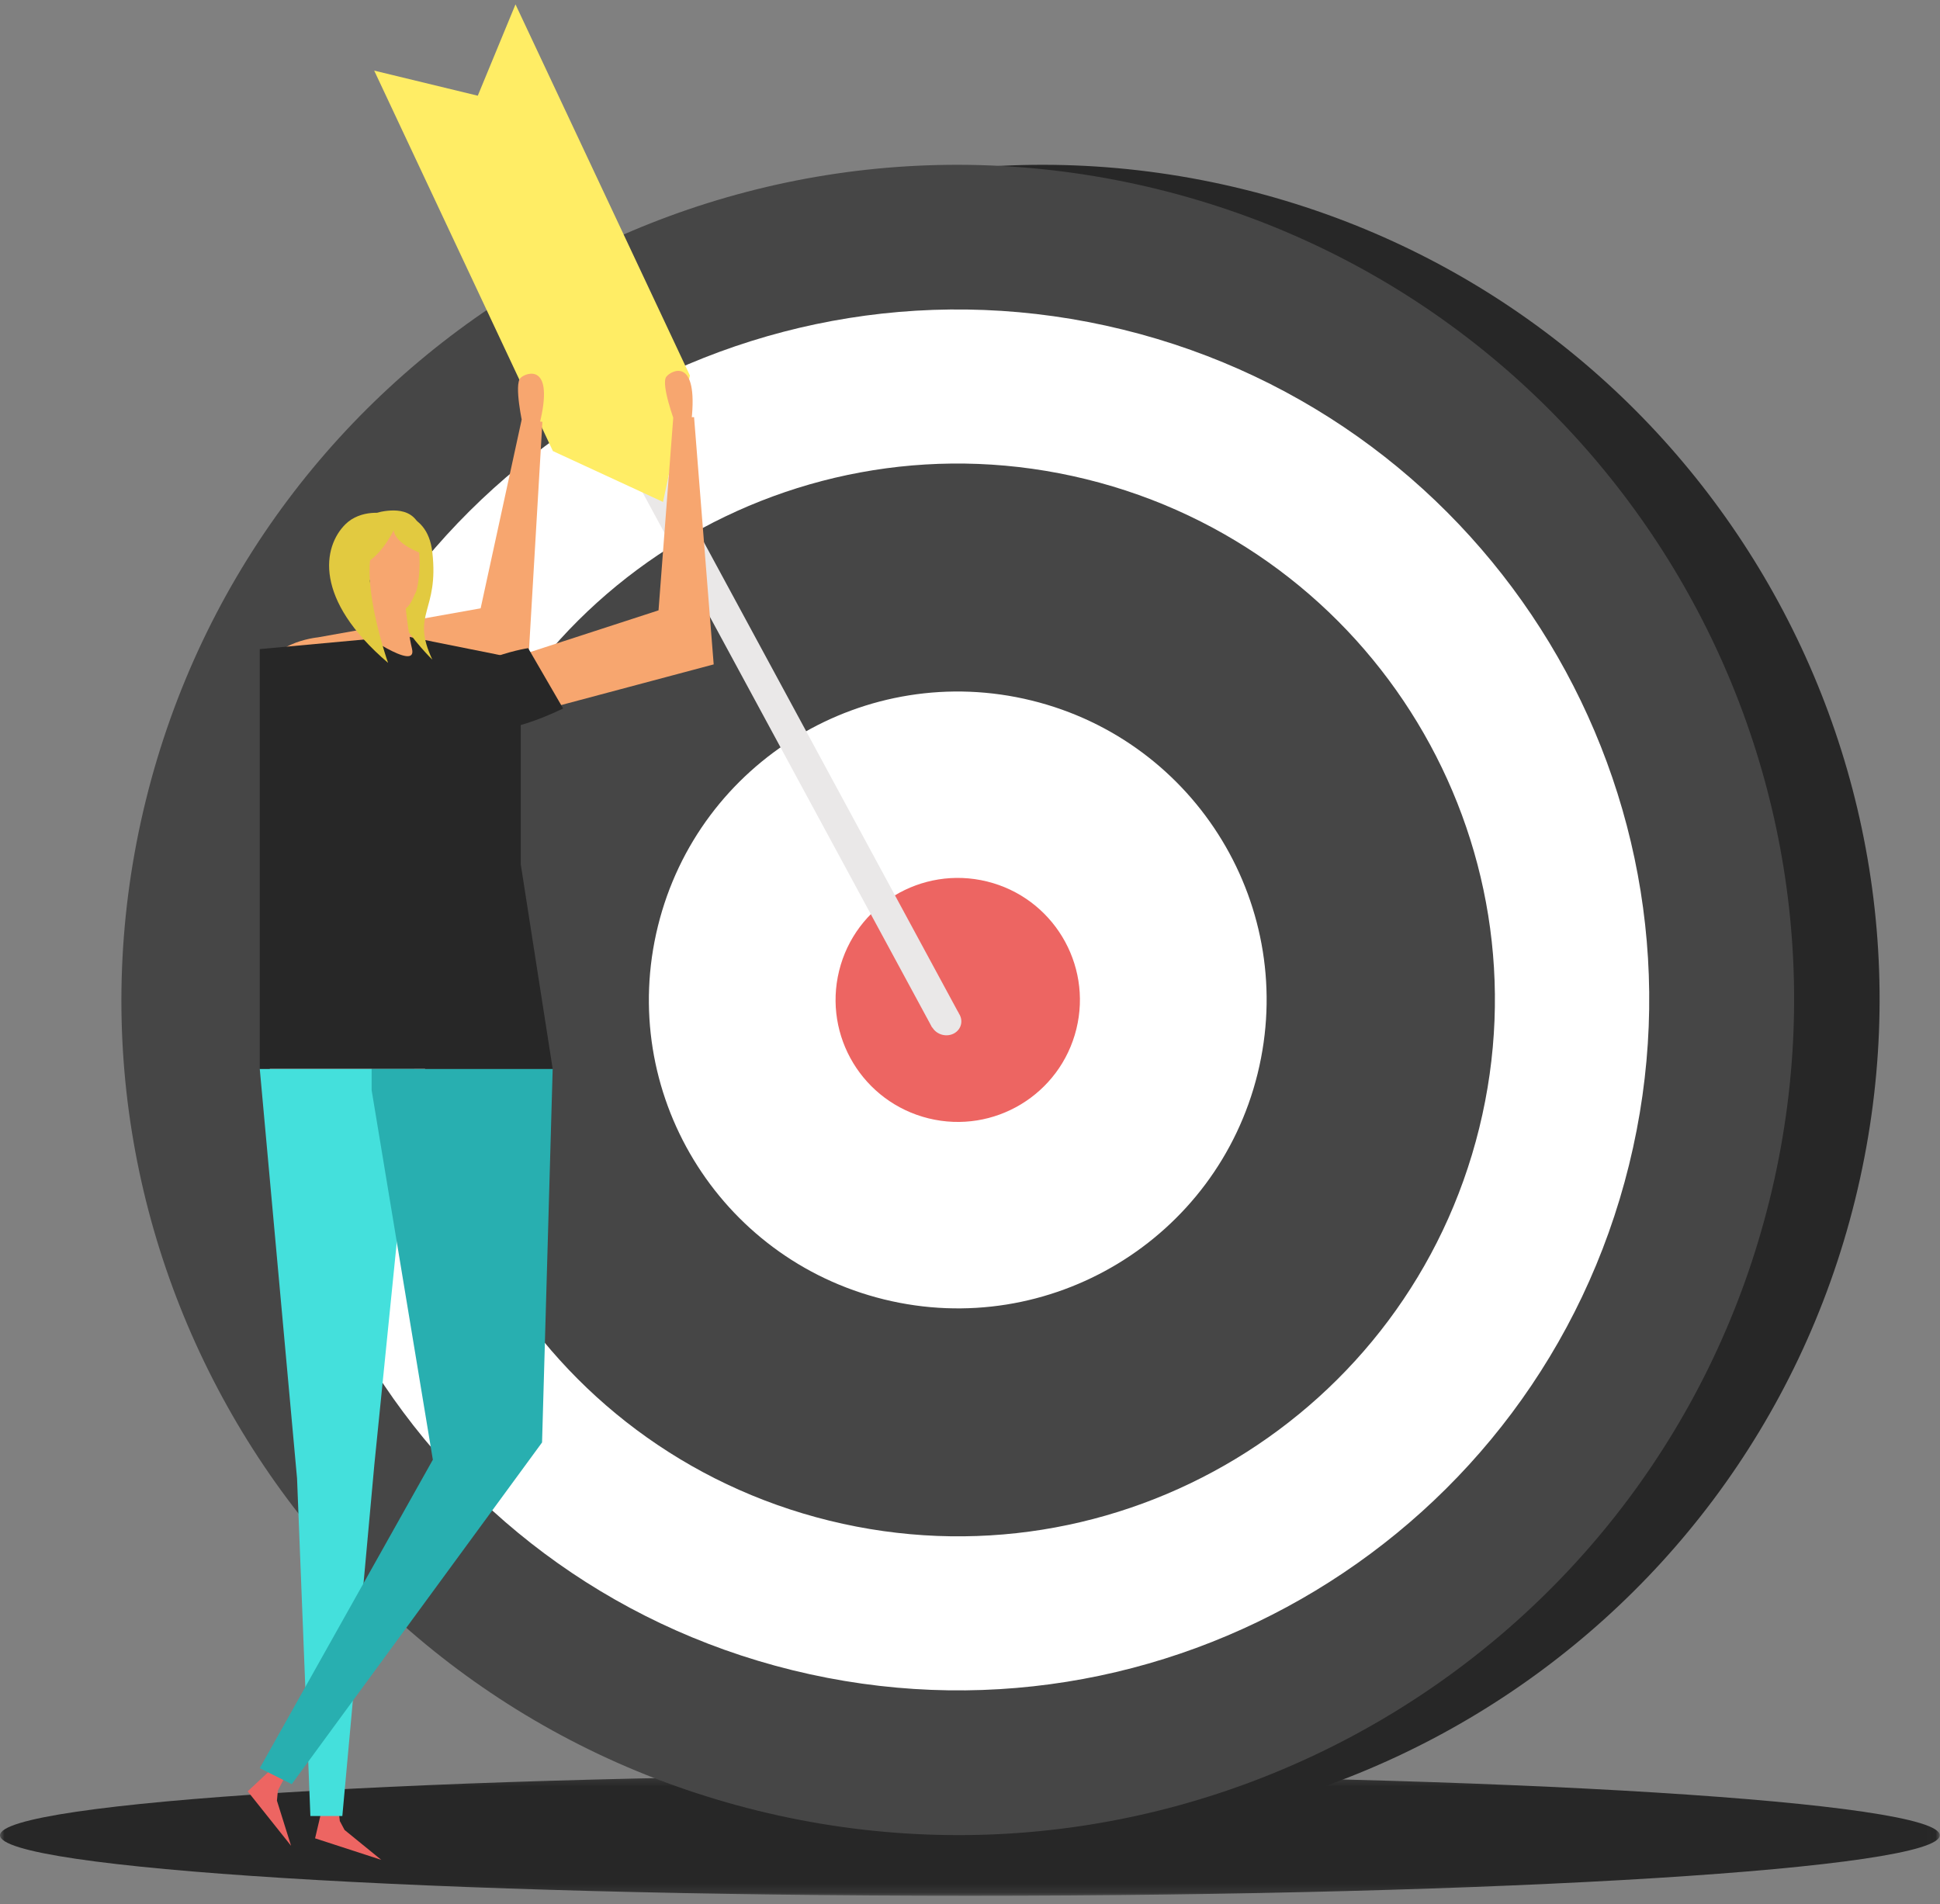 <?xml version="1.0" encoding="UTF-8"?>
<svg width="219px" height="215px" viewBox="0 0 219 215" version="1.1" xmlns="http://www.w3.org/2000/svg" xmlns:xlink="http://www.w3.org/1999/xlink">
    <rect x="0" y="0" width="219" height="215" fill="#808080" stroke="none"/>
    <title>target@1x</title>
    <defs>
        <polygon id="path-1" points="0 0.19 218.973 0.19 218.973 13.843 0 13.843"></polygon>
    </defs>
    <g id="Mockup" stroke="none" stroke-width="1" fill="none" fill-rule="evenodd">
        <g id="Desktop-HD" transform="translate(-593, -3844)">
            <g id="TAB" transform="translate(-1, 3146)">
                <g id="TAB-GIALLA" transform="translate(490, 563.494)">
                    <g id="icona-gialla" transform="translate(97, 133)">
                        <g id="target" transform="translate(7, 2)">
                            <g id="Group-3" transform="translate(0, 199.704)">
                                <mask id="mask-2" fill="white">
                                    <use xlink:href="#path-1"></use>
                                </mask>
                                <g id="Clip-2"></g>
                                <path d="M218.974,7.015 C218.974,10.786 169.956,13.843 109.488,13.843 C49.018,13.843 0,10.786 0,7.015 C0,3.245 49.018,0.19 109.488,0.19 C169.956,0.19 218.974,3.245 218.974,7.015" id="Fill-1" fill="#272727" mask="url(#mask-2)"></path>
                            </g>
                            <path d="M209.423,134.935 C196.96,185.489 145.827,216.391 95.207,203.945 C44.587,191.498 13.65,140.416 26.112,89.864 C38.575,39.309 89.718,8.422 140.336,20.868 C190.956,33.315 221.886,84.38 209.423,134.935" id="Fill-4" fill="#272727"></path>
                            <path d="M199.773,134.935 C187.311,185.489 136.177,216.391 85.557,203.945 C34.937,191.498 4,140.416 16.463,89.864 C28.925,39.309 80.069,8.422 130.686,20.868 C181.306,33.315 212.236,84.38 199.773,134.935" id="Fill-6" fill="#464646"></path>
                            <path d="M183.896,131.031 C173.59,172.835 131.314,198.372 89.466,188.081 C47.615,177.791 22.041,135.573 32.347,93.769 C42.648,51.977 84.928,26.433 126.779,36.723 C168.625,47.013 194.199,89.239 183.896,131.031" id="Fill-8" fill="#FFFFFF"></path>
                            <path d="M166.985,126.873 C158.978,159.355 126.138,179.189 93.628,171.197 C61.118,163.203 41.25,130.407 49.256,97.927 C57.258,65.462 90.104,45.616 122.616,53.61 C155.123,61.604 174.987,94.407 166.985,126.873" id="Fill-10" fill="#464646"></path>
                            <path d="M141.968,120.722 C137.363,139.397 118.483,150.807 99.789,146.213 C81.091,141.613 69.663,122.753 74.268,104.076 C78.869,85.404 97.758,74.001 116.457,78.598 C135.151,83.195 146.571,102.05 141.968,120.722" id="Fill-12" fill="#FFFFFF"></path>
                            <path d="M121.507,115.691 C119.686,123.083 112.217,127.593 104.825,125.776 C97.429,123.957 92.905,116.498 94.727,109.106 C96.548,101.726 104.022,97.209 111.418,99.028 C118.81,100.845 123.326,108.311 121.507,115.691" id="Fill-14" fill="#ED6562"></path>
                            <polygon id="Fill-16" fill="#EAE8E8" points="55.384 23.399 105.228 115.522 108.231 113.903 58.39 21.78"></polygon>
                            <path d="M105.068,114.35 C104.853,115.219 105.454,116.111 106.385,116.34 C107.328,116.573 108.264,116.058 108.479,115.188 C108.694,114.313 108.105,113.424 107.162,113.193 C106.231,112.964 105.285,113.475 105.068,114.35" id="Fill-18" fill="#EAE8E8"></path>
                            <polygon id="Fill-20" fill="#FFED65" points="58.193 -3.55271368e-14 53.935 10.312 42.242 7.479 62.415 50.434 74.848 56.178 77.881 41.903"></polygon>
                            <path d="M38.778,77.658 L59.587,75.087 L61.23,47.127 L58.888,46.894 L54.258,68.189 L35.89,71.466 C35.89,71.466 29.623,72.076 30.363,76.217 C30.363,76.217 34.496,78.109 38.778,77.658" id="Fill-22" fill="#F7A66F"></path>
                            <path d="M59.009,47.444 C59.009,47.444 57.998,42.922 58.761,42.172 C59.405,41.544 62.664,40.409 60.884,47.478 L59.009,47.444 Z" id="Fill-24" fill="#F7A66F"></path>
                            <polygon id="Fill-26" fill="#ED6562" points="36.596 202.694 38.095 202.82 38.362 205.113 38.898 206.118 43.04 209.491 35.569 207.062"></polygon>
                            <polygon id="Fill-28" fill="#ED6562" points="31.24 198.683 32.417 199.618 31.37 201.668 31.262 202.808 32.857 207.903 27.962 201.757"></polygon>
                            <polygon id="Fill-30" fill="#44E0DC" points="29.324 120.185 33.533 166.415 35.039 204.545 38.645 204.545 42.254 164.918 46.763 120.185"></polygon>
                            <polygon id="Fill-32" fill="#28AFB0" points="62.39 120.185 61.191 162.365 32.934 200.945 29.323 199.14 48.863 164.314 41.952 122.584 41.952 120.185"></polygon>
                            <polygon id="Fill-34" fill="#272727" points="29.324 120.185 62.391 120.185 58.784 97.07 58.784 73.94 45.612 71.295 29.324 72.793 29.324 95.118"></polygon>
                            <path d="M43.385,57.474 C43.385,57.474 48.205,56.614 48.803,61.847 C49.58,68.598 46.345,68.721 48.803,73.98 C48.803,73.98 40.333,65.868 43.016,59.081 L43.385,57.474 Z" id="Fill-36" fill="#E2CA40"></path>
                            <path d="M41.804,65.061 L40.332,70.6 C40.332,70.6 47.179,75.52 46.508,72.749 C45.879,70.174 45.509,65.061 45.509,65.061 L41.804,65.061 Z" id="Fill-38" fill="#F7A66F"></path>
                            <path d="M41.804,58.682 C41.355,59.817 40.453,62.024 41.095,63.515 C41.734,65.012 42.701,67.679 44.405,68.32 C46.115,68.96 46.561,67.038 46.93,66.397 C47.292,65.761 48.194,59.475 45.449,57.969 C43.379,56.832 42.149,57.82 41.804,58.682" id="Fill-40" fill="#F7A66F"></path>
                            <path d="M43.439,57.474 C43.439,57.474 40.759,56.949 38.991,58.698 C36.429,61.247 35.379,67.148 43.808,74.347 C43.808,74.347 39.104,61.079 43.808,59.081 L43.439,57.474 Z" id="Fill-42" fill="#E2CA40"></path>
                            <path d="M44.443,59.374 C44.443,59.374 42.867,62.704 40.597,63.391 C40.597,63.391 38.766,57.842 43.439,57.211 C45.026,56.996 48.175,56.953 47.649,62.005 C47.649,62.005 44.655,61.01 44.443,59.374" id="Fill-44" fill="#E2CA40"></path>
                            <path d="M60.306,79.919 L80.566,74.52 L78.351,46.601 L75.999,46.69 L74.339,68.417 L56.598,74.185 C56.598,74.185 50.471,75.643 51.773,79.645 C51.773,79.645 56.128,80.955 60.306,79.919" id="Fill-46" fill="#F7A66F"></path>
                            <path d="M76.193,47.211 C76.193,47.211 74.572,42.877 75.221,42.036 C75.775,41.32 78.847,39.747 78.058,46.997 L76.193,47.211 Z" id="Fill-48" fill="#F7A66F"></path>
                            <path d="M50.185,79.208 C50.185,79.208 51.527,85.252 63.572,79.499 L59.62,72.683 C59.62,72.683 50.501,74.08 50.185,79.208" id="Fill-50" fill="#272727"></path>
                        </g>
                    </g>
                </g>
            </g>
        </g>
    </g>
</svg>